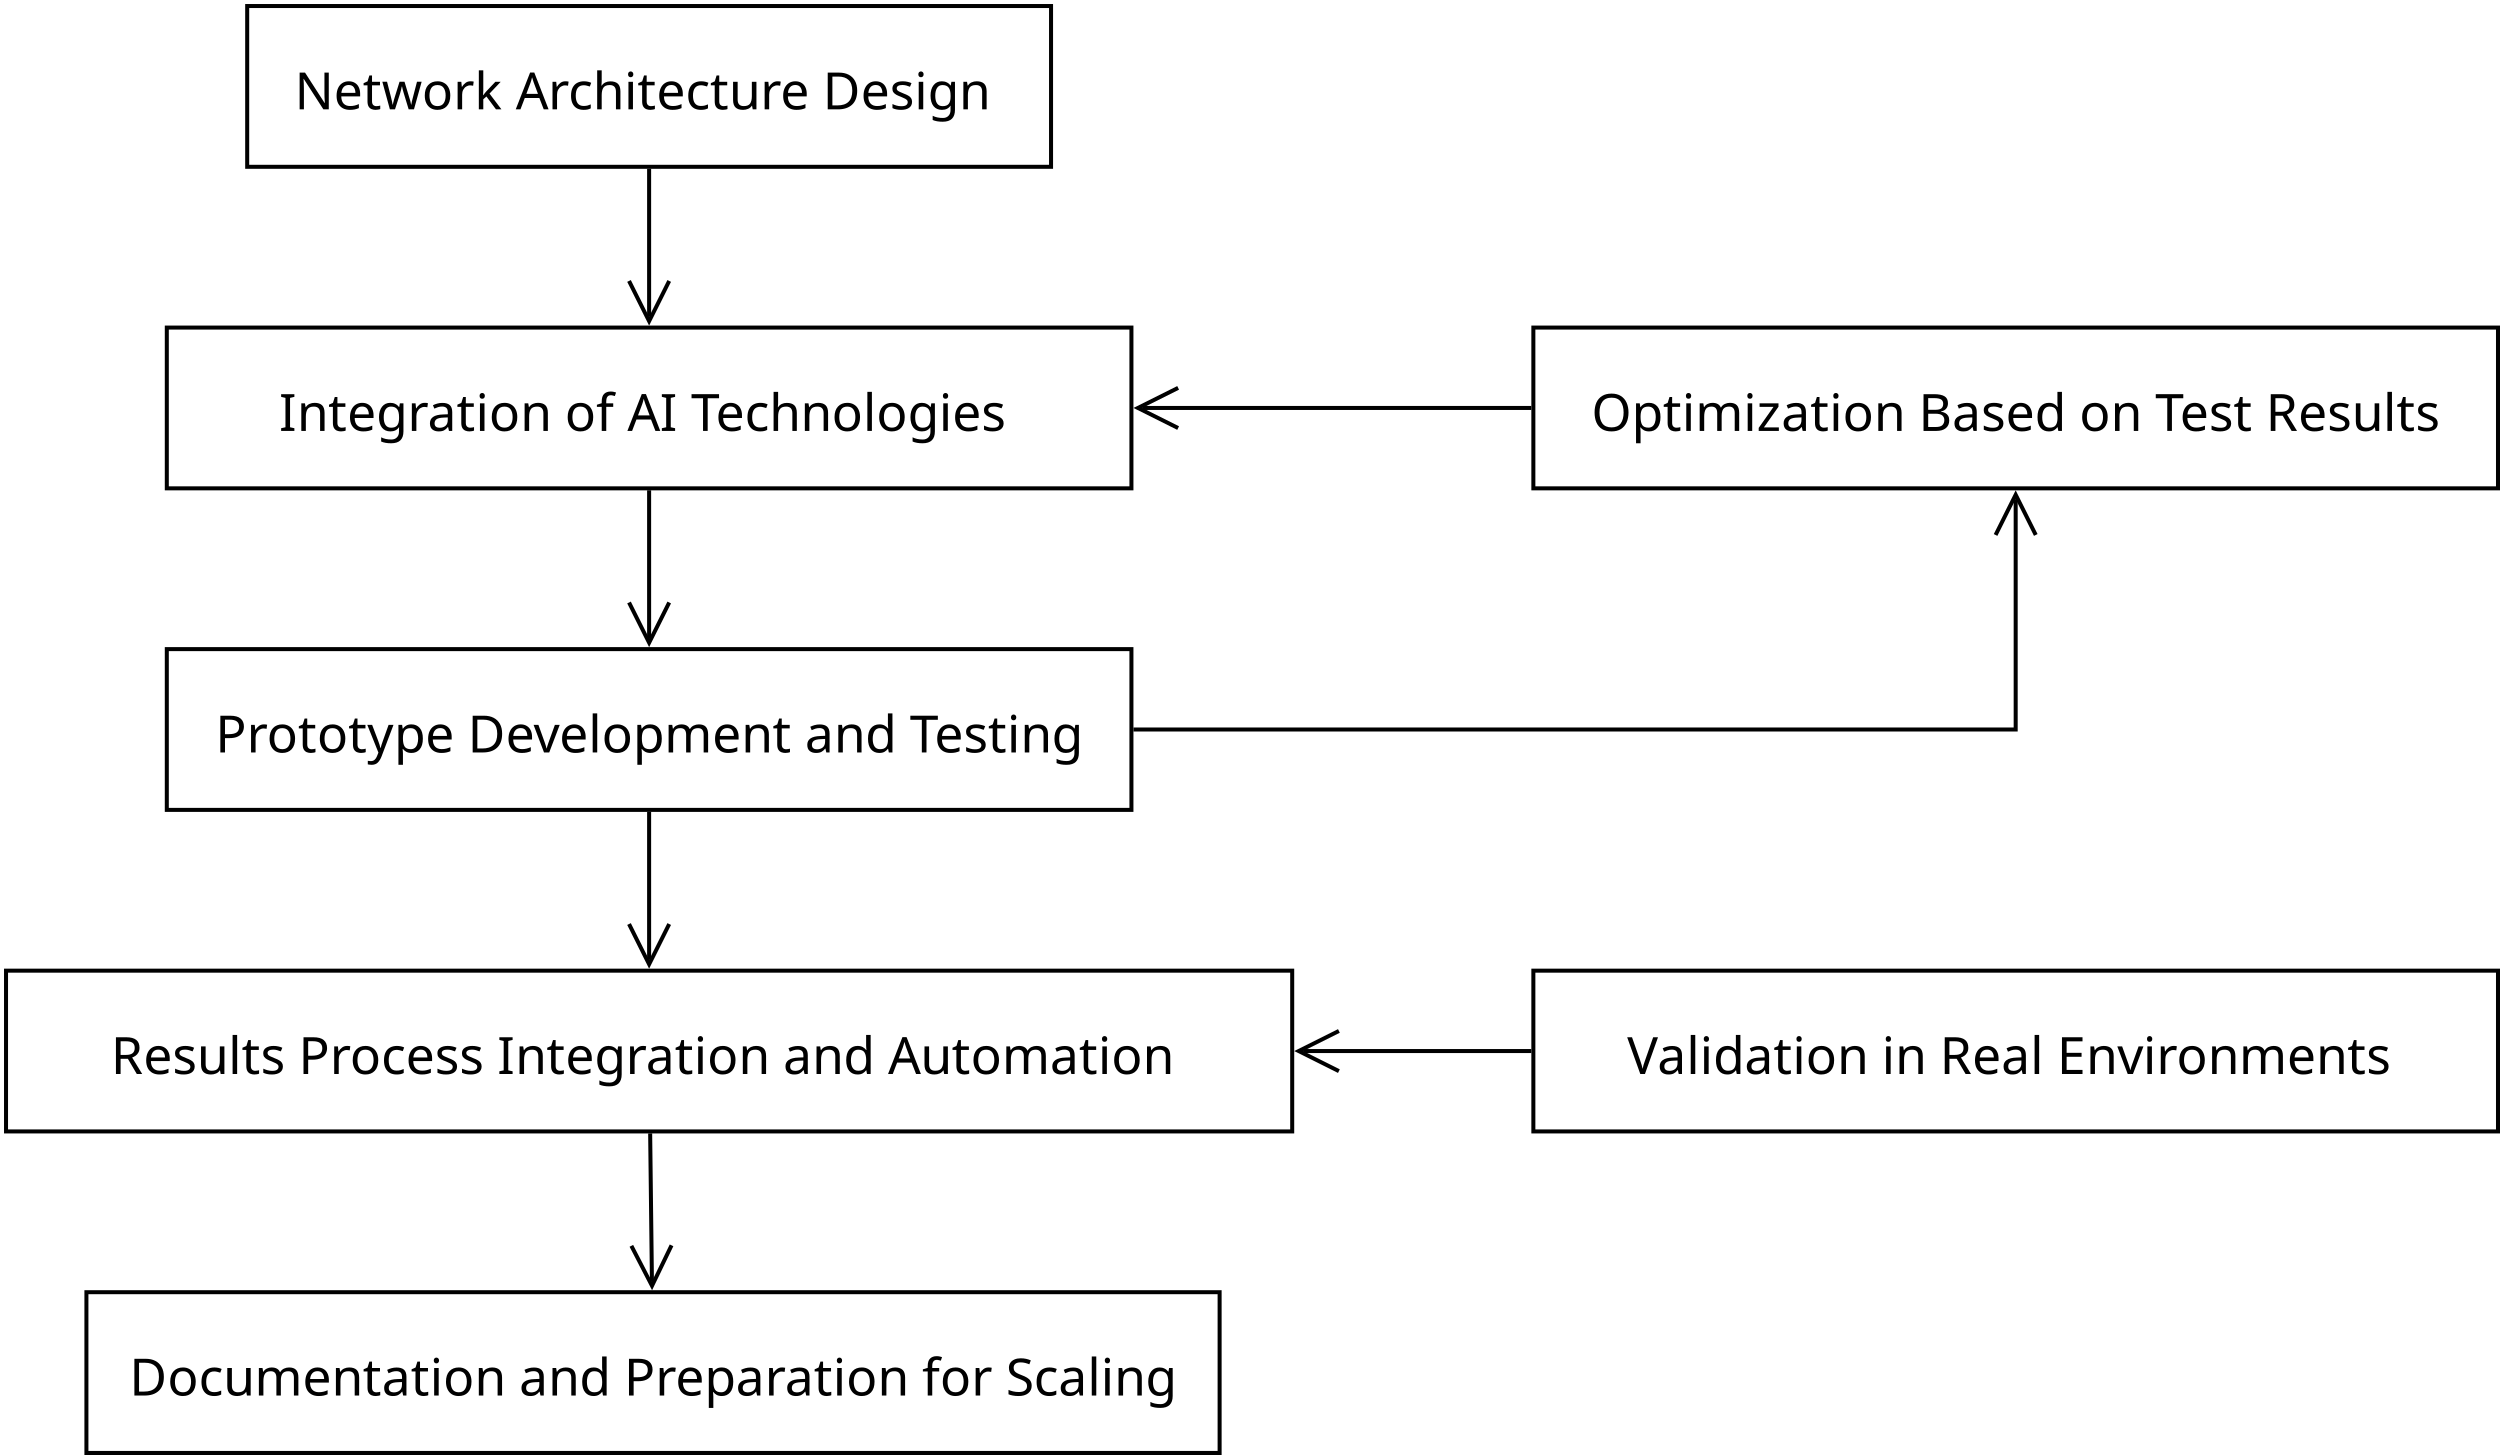 <?xml version="1.0" encoding="UTF-8"?>
<svg xmlns="http://www.w3.org/2000/svg" xmlns:xlink="http://www.w3.org/1999/xlink" width="622" height="362" viewBox="0 0 622 362">
<defs>
<g>
<g id="glyph-0-0">
<path d="M 8.484 0 L 7.141 0 L 2.25 -7.594 L 2.203 -7.594 C 2.223 -7.289 2.242 -6.914 2.266 -6.469 C 2.285 -6.031 2.297 -5.578 2.297 -5.109 L 2.297 0 L 1.234 0 L 1.234 -9.141 L 2.578 -9.141 L 7.453 -1.578 L 7.5 -1.578 C 7.488 -1.711 7.477 -1.914 7.469 -2.188 C 7.457 -2.457 7.441 -2.754 7.422 -3.078 C 7.41 -3.41 7.406 -3.711 7.406 -3.984 L 7.406 -9.141 L 8.484 -9.141 Z M 8.484 0 "/>
</g>
<g id="glyph-0-1">
<path d="M 3.734 -6.984 C 4.328 -6.984 4.832 -6.852 5.25 -6.594 C 5.676 -6.344 6 -5.984 6.219 -5.516 C 6.445 -5.055 6.562 -4.516 6.562 -3.891 L 6.562 -3.219 L 1.875 -3.219 C 1.883 -2.438 2.078 -1.844 2.453 -1.438 C 2.836 -1.031 3.375 -0.828 4.062 -0.828 C 4.488 -0.828 4.867 -0.867 5.203 -0.953 C 5.547 -1.035 5.895 -1.156 6.25 -1.312 L 6.25 -0.312 C 5.906 -0.164 5.562 -0.055 5.219 0.016 C 4.875 0.086 4.469 0.125 4 0.125 C 3.352 0.125 2.781 -0.004 2.281 -0.266 C 1.781 -0.535 1.391 -0.93 1.109 -1.453 C 0.836 -1.973 0.703 -2.613 0.703 -3.375 C 0.703 -4.125 0.828 -4.766 1.078 -5.297 C 1.328 -5.836 1.68 -6.254 2.141 -6.547 C 2.598 -6.836 3.129 -6.984 3.734 -6.984 Z M 3.719 -6.062 C 3.188 -6.062 2.766 -5.891 2.453 -5.547 C 2.141 -5.203 1.953 -4.723 1.891 -4.109 L 5.391 -4.109 C 5.379 -4.691 5.238 -5.16 4.969 -5.516 C 4.707 -5.879 4.289 -6.062 3.719 -6.062 Z M 3.719 -6.062 "/>
</g>
<g id="glyph-0-2">
<path d="M 3.375 -0.797 C 3.551 -0.797 3.727 -0.812 3.906 -0.844 C 4.082 -0.875 4.227 -0.906 4.344 -0.938 L 4.344 -0.078 C 4.219 -0.016 4.047 0.031 3.828 0.062 C 3.609 0.102 3.395 0.125 3.188 0.125 C 2.832 0.125 2.5 0.062 2.188 -0.062 C 1.883 -0.188 1.641 -0.398 1.453 -0.703 C 1.266 -1.016 1.172 -1.445 1.172 -2 L 1.172 -5.984 L 0.203 -5.984 L 0.203 -6.531 L 1.188 -6.969 L 1.641 -8.438 L 2.297 -8.438 L 2.297 -6.859 L 4.281 -6.859 L 4.281 -5.984 L 2.297 -5.984 L 2.297 -2.016 C 2.297 -1.598 2.395 -1.289 2.594 -1.094 C 2.801 -0.895 3.062 -0.797 3.375 -0.797 Z M 3.375 -0.797 "/>
</g>
<g id="glyph-0-3">
<path d="M 5.516 -3.875 C 5.398 -4.227 5.301 -4.57 5.219 -4.906 C 5.145 -5.238 5.086 -5.5 5.047 -5.688 L 4.984 -5.688 C 4.953 -5.5 4.895 -5.238 4.812 -4.906 C 4.738 -4.57 4.645 -4.223 4.531 -3.859 L 3.297 -0.016 L 2.016 -0.016 L 0.141 -6.875 L 1.312 -6.875 L 2.25 -3.219 C 2.344 -2.844 2.43 -2.469 2.516 -2.094 C 2.609 -1.719 2.672 -1.41 2.703 -1.172 L 2.75 -1.172 C 2.781 -1.305 2.816 -1.477 2.859 -1.688 C 2.91 -1.906 2.969 -2.129 3.031 -2.359 C 3.094 -2.598 3.156 -2.812 3.219 -3 L 4.422 -6.875 L 5.656 -6.875 L 6.828 -3 C 6.922 -2.719 7.016 -2.406 7.109 -2.062 C 7.203 -1.719 7.266 -1.422 7.297 -1.172 L 7.344 -1.172 C 7.375 -1.391 7.43 -1.688 7.516 -2.062 C 7.609 -2.438 7.707 -2.82 7.812 -3.219 L 8.766 -6.875 L 9.922 -6.875 L 8.016 -0.016 L 6.688 -0.016 Z M 5.516 -3.875 "/>
</g>
<g id="glyph-0-4">
<path d="M 7.047 -3.438 C 7.047 -2.301 6.758 -1.422 6.188 -0.797 C 5.613 -0.18 4.836 0.125 3.859 0.125 C 3.242 0.125 2.695 -0.008 2.219 -0.281 C 1.75 -0.562 1.379 -0.969 1.109 -1.5 C 0.836 -2.031 0.703 -2.676 0.703 -3.438 C 0.703 -4.57 0.988 -5.445 1.562 -6.062 C 2.133 -6.676 2.91 -6.984 3.891 -6.984 C 4.516 -6.984 5.062 -6.844 5.531 -6.562 C 6.008 -6.289 6.379 -5.891 6.641 -5.359 C 6.91 -4.836 7.047 -4.195 7.047 -3.438 Z M 1.875 -3.438 C 1.875 -2.633 2.031 -1.992 2.344 -1.516 C 2.664 -1.047 3.176 -0.812 3.875 -0.812 C 4.562 -0.812 5.066 -1.047 5.391 -1.516 C 5.723 -1.992 5.891 -2.633 5.891 -3.438 C 5.891 -4.25 5.723 -4.883 5.391 -5.344 C 5.066 -5.812 4.555 -6.047 3.859 -6.047 C 3.16 -6.047 2.656 -5.812 2.344 -5.344 C 2.031 -4.883 1.875 -4.25 1.875 -3.438 Z M 1.875 -3.438 "/>
</g>
<g id="glyph-0-5">
<path d="M 4.281 -6.984 C 4.414 -6.984 4.555 -6.977 4.703 -6.969 C 4.848 -6.957 4.977 -6.938 5.094 -6.906 L 4.953 -5.875 C 4.836 -5.895 4.711 -5.914 4.578 -5.938 C 4.453 -5.957 4.328 -5.969 4.203 -5.969 C 3.859 -5.969 3.531 -5.867 3.219 -5.672 C 2.914 -5.484 2.672 -5.211 2.484 -4.859 C 2.305 -4.516 2.219 -4.113 2.219 -3.656 L 2.219 0 L 1.094 0 L 1.094 -6.859 L 2.016 -6.859 L 2.141 -5.609 L 2.188 -5.609 C 2.406 -5.984 2.691 -6.305 3.047 -6.578 C 3.398 -6.848 3.812 -6.984 4.281 -6.984 Z M 4.281 -6.984 "/>
</g>
<g id="glyph-0-6">
<path d="M 2.203 -4.641 C 2.203 -4.504 2.191 -4.328 2.172 -4.109 C 2.16 -3.891 2.156 -3.695 2.156 -3.531 L 2.203 -3.531 C 2.254 -3.602 2.328 -3.703 2.422 -3.828 C 2.523 -3.953 2.629 -4.082 2.734 -4.219 C 2.848 -4.352 2.941 -4.461 3.016 -4.547 L 5.203 -6.859 L 6.531 -6.859 L 3.75 -3.922 L 6.719 0 L 5.359 0 L 2.984 -3.203 L 2.203 -2.516 L 2.203 0 L 1.094 0 L 1.094 -9.719 L 2.203 -9.719 Z M 2.203 -4.641 "/>
</g>
<g id="glyph-0-7">
</g>
<g id="glyph-0-8">
<path d="M 6.969 0 L 5.875 -2.828 L 2.25 -2.828 L 1.172 0 L 0 0 L 3.578 -9.172 L 4.609 -9.172 L 8.172 0 Z M 4.5 -6.609 C 4.477 -6.68 4.438 -6.805 4.375 -6.984 C 4.312 -7.16 4.254 -7.344 4.203 -7.531 C 4.148 -7.727 4.102 -7.879 4.062 -7.984 C 4.008 -7.723 3.941 -7.461 3.859 -7.203 C 3.785 -6.953 3.723 -6.754 3.672 -6.609 L 2.641 -3.859 L 5.531 -3.859 Z M 4.5 -6.609 "/>
</g>
<g id="glyph-0-9">
<path d="M 3.844 0.125 C 3.238 0.125 2.695 0.004 2.219 -0.234 C 1.75 -0.484 1.379 -0.867 1.109 -1.391 C 0.836 -1.91 0.703 -2.578 0.703 -3.391 C 0.703 -4.234 0.844 -4.922 1.125 -5.453 C 1.406 -5.984 1.785 -6.367 2.266 -6.609 C 2.754 -6.859 3.305 -6.984 3.922 -6.984 C 4.266 -6.984 4.598 -6.945 4.922 -6.875 C 5.242 -6.801 5.508 -6.711 5.719 -6.609 L 5.375 -5.688 C 5.164 -5.758 4.926 -5.828 4.656 -5.891 C 4.383 -5.961 4.129 -6 3.891 -6 C 2.547 -6 1.875 -5.133 1.875 -3.406 C 1.875 -2.57 2.035 -1.938 2.359 -1.5 C 2.691 -1.062 3.18 -0.844 3.828 -0.844 C 4.203 -0.844 4.531 -0.879 4.812 -0.953 C 5.102 -1.035 5.367 -1.129 5.609 -1.234 L 5.609 -0.25 C 5.379 -0.125 5.125 -0.031 4.844 0.031 C 4.562 0.094 4.227 0.125 3.844 0.125 Z M 3.844 0.125 "/>
</g>
<g id="glyph-0-10">
<path d="M 2.219 -6.875 C 2.219 -6.531 2.195 -6.207 2.156 -5.906 L 2.234 -5.906 C 2.453 -6.258 2.75 -6.523 3.125 -6.703 C 3.508 -6.879 3.922 -6.969 4.359 -6.969 C 5.203 -6.969 5.832 -6.77 6.25 -6.375 C 6.664 -5.977 6.875 -5.344 6.875 -4.469 L 6.875 0 L 5.766 0 L 5.766 -4.391 C 5.766 -5.492 5.25 -6.047 4.219 -6.047 C 3.457 -6.047 2.93 -5.828 2.641 -5.391 C 2.359 -4.961 2.219 -4.348 2.219 -3.547 L 2.219 0 L 1.094 0 L 1.094 -9.719 L 2.219 -9.719 Z M 2.219 -6.875 "/>
</g>
<g id="glyph-0-11">
<path d="M 1.656 -9.438 C 1.832 -9.438 1.984 -9.375 2.109 -9.25 C 2.242 -9.133 2.312 -8.957 2.312 -8.719 C 2.312 -8.477 2.242 -8.297 2.109 -8.172 C 1.984 -8.055 1.832 -8 1.656 -8 C 1.469 -8 1.312 -8.055 1.188 -8.172 C 1.062 -8.297 1 -8.477 1 -8.719 C 1 -8.957 1.062 -9.133 1.188 -9.25 C 1.312 -9.375 1.469 -9.438 1.656 -9.438 Z M 2.219 -6.859 L 2.219 0 L 1.094 0 L 1.094 -6.859 Z M 2.219 -6.859 "/>
</g>
<g id="glyph-0-12">
<path d="M 6.828 -6.859 L 6.828 0 L 5.906 0 L 5.734 -0.906 L 5.688 -0.906 C 5.457 -0.551 5.145 -0.289 4.75 -0.125 C 4.363 0.039 3.945 0.125 3.5 0.125 C 2.676 0.125 2.055 -0.07 1.641 -0.469 C 1.223 -0.863 1.016 -1.5 1.016 -2.375 L 1.016 -6.859 L 2.156 -6.859 L 2.156 -2.438 C 2.156 -1.352 2.66 -0.812 3.672 -0.812 C 4.43 -0.812 4.957 -1.02 5.25 -1.438 C 5.539 -1.863 5.688 -2.477 5.688 -3.281 L 5.688 -6.859 Z M 6.828 -6.859 "/>
</g>
<g id="glyph-0-13">
<path d="M 8.562 -4.656 C 8.562 -3.113 8.141 -1.953 7.297 -1.172 C 6.461 -0.391 5.289 0 3.781 0 L 1.234 0 L 1.234 -9.141 L 4.062 -9.141 C 4.977 -9.141 5.77 -8.969 6.438 -8.625 C 7.113 -8.281 7.633 -7.773 8 -7.109 C 8.375 -6.453 8.562 -5.633 8.562 -4.656 Z M 7.344 -4.625 C 7.344 -5.844 7.039 -6.734 6.438 -7.297 C 5.844 -7.867 4.992 -8.156 3.891 -8.156 L 2.391 -8.156 L 2.391 -0.984 L 3.641 -0.984 C 6.109 -0.984 7.344 -2.195 7.344 -4.625 Z M 7.344 -4.625 "/>
</g>
<g id="glyph-0-14">
<path d="M 5.547 -1.891 C 5.547 -1.223 5.297 -0.719 4.797 -0.375 C 4.305 -0.039 3.645 0.125 2.812 0.125 C 2.332 0.125 1.922 0.082 1.578 0 C 1.234 -0.07 0.93 -0.176 0.672 -0.312 L 0.672 -1.328 C 0.941 -1.191 1.27 -1.066 1.656 -0.953 C 2.039 -0.836 2.438 -0.781 2.844 -0.781 C 3.414 -0.781 3.828 -0.867 4.078 -1.047 C 4.336 -1.234 4.469 -1.484 4.469 -1.797 C 4.469 -1.961 4.422 -2.113 4.328 -2.25 C 4.234 -2.383 4.062 -2.52 3.812 -2.656 C 3.57 -2.789 3.227 -2.945 2.781 -3.125 C 2.332 -3.289 1.953 -3.457 1.641 -3.625 C 1.328 -3.801 1.082 -4.008 0.906 -4.25 C 0.738 -4.488 0.656 -4.797 0.656 -5.172 C 0.656 -5.754 0.891 -6.203 1.359 -6.516 C 1.836 -6.828 2.457 -6.984 3.219 -6.984 C 3.645 -6.984 4.035 -6.941 4.391 -6.859 C 4.754 -6.785 5.094 -6.676 5.406 -6.531 L 5.031 -5.625 C 4.738 -5.75 4.43 -5.852 4.109 -5.938 C 3.797 -6.02 3.473 -6.062 3.141 -6.062 C 2.68 -6.062 2.332 -5.988 2.094 -5.844 C 1.852 -5.695 1.734 -5.492 1.734 -5.234 C 1.734 -5.047 1.785 -4.883 1.891 -4.75 C 2.004 -4.625 2.191 -4.5 2.453 -4.375 C 2.711 -4.25 3.062 -4.098 3.5 -3.922 C 3.926 -3.766 4.289 -3.598 4.594 -3.422 C 4.906 -3.254 5.141 -3.047 5.297 -2.797 C 5.461 -2.555 5.547 -2.254 5.547 -1.891 Z M 5.547 -1.891 "/>
</g>
<g id="glyph-0-15">
<path d="M 3.516 -6.984 C 3.973 -6.984 4.379 -6.895 4.734 -6.719 C 5.098 -6.551 5.41 -6.297 5.672 -5.953 L 5.734 -5.953 L 5.891 -6.859 L 6.781 -6.859 L 6.781 0.109 C 6.781 1.098 6.531 1.836 6.031 2.328 C 5.531 2.828 4.758 3.078 3.719 3.078 C 2.707 3.078 1.879 2.93 1.234 2.641 L 1.234 1.594 C 1.91 1.957 2.758 2.141 3.781 2.141 C 4.363 2.141 4.82 1.961 5.156 1.609 C 5.5 1.266 5.672 0.797 5.672 0.203 L 5.672 -0.062 C 5.672 -0.164 5.672 -0.312 5.672 -0.5 C 5.68 -0.695 5.691 -0.832 5.703 -0.906 L 5.656 -0.906 C 5.195 -0.219 4.488 0.125 3.531 0.125 C 2.645 0.125 1.953 -0.18 1.453 -0.797 C 0.953 -1.422 0.703 -2.297 0.703 -3.422 C 0.703 -4.516 0.953 -5.379 1.453 -6.016 C 1.953 -6.66 2.641 -6.984 3.516 -6.984 Z M 3.672 -6.047 C 3.098 -6.047 2.656 -5.816 2.344 -5.359 C 2.031 -4.898 1.875 -4.25 1.875 -3.406 C 1.875 -2.562 2.023 -1.914 2.328 -1.469 C 2.641 -1.02 3.098 -0.797 3.703 -0.797 C 4.391 -0.797 4.891 -0.977 5.203 -1.344 C 5.523 -1.719 5.688 -2.316 5.688 -3.141 L 5.688 -3.422 C 5.688 -4.359 5.52 -5.031 5.188 -5.438 C 4.863 -5.844 4.359 -6.047 3.672 -6.047 Z M 3.672 -6.047 "/>
</g>
<g id="glyph-0-16">
<path d="M 4.391 -6.984 C 5.211 -6.984 5.832 -6.785 6.25 -6.391 C 6.664 -5.992 6.875 -5.352 6.875 -4.469 L 6.875 0 L 5.766 0 L 5.766 -4.391 C 5.766 -5.492 5.25 -6.047 4.219 -6.047 C 3.457 -6.047 2.93 -5.832 2.641 -5.406 C 2.359 -4.977 2.219 -4.363 2.219 -3.562 L 2.219 0 L 1.094 0 L 1.094 -6.859 L 2 -6.859 L 2.156 -5.922 L 2.234 -5.922 C 2.453 -6.285 2.754 -6.551 3.141 -6.719 C 3.535 -6.895 3.953 -6.984 4.391 -6.984 Z M 4.391 -6.984 "/>
</g>
<g id="glyph-0-17">
<path d="M 3.812 0 L 0.516 0 L 0.516 -0.672 L 1.594 -0.906 L 1.594 -8.219 L 0.516 -8.469 L 0.516 -9.141 L 3.812 -9.141 L 3.812 -8.469 L 2.734 -8.219 L 2.734 -0.906 L 3.812 -0.672 Z M 3.812 0 "/>
</g>
<g id="glyph-0-18">
<path d="M 3.688 -6.969 C 4.52 -6.969 5.133 -6.785 5.531 -6.422 C 5.938 -6.055 6.141 -5.473 6.141 -4.672 L 6.141 0 L 5.328 0 L 5.109 -0.969 L 5.062 -0.969 C 4.758 -0.594 4.441 -0.316 4.109 -0.141 C 3.785 0.035 3.332 0.125 2.75 0.125 C 2.125 0.125 1.609 -0.035 1.203 -0.359 C 0.797 -0.691 0.594 -1.207 0.594 -1.906 C 0.594 -2.594 0.859 -3.117 1.391 -3.484 C 1.93 -3.859 2.758 -4.062 3.875 -4.094 L 5.047 -4.141 L 5.047 -4.547 C 5.047 -5.117 4.922 -5.516 4.672 -5.734 C 4.422 -5.953 4.07 -6.062 3.625 -6.062 C 3.258 -6.062 2.914 -6.008 2.594 -5.906 C 2.27 -5.801 1.969 -5.68 1.688 -5.547 L 1.344 -6.391 C 1.645 -6.547 2 -6.68 2.406 -6.797 C 2.812 -6.91 3.238 -6.969 3.688 -6.969 Z M 4.016 -3.312 C 3.16 -3.281 2.566 -3.145 2.234 -2.906 C 1.91 -2.664 1.75 -2.328 1.75 -1.891 C 1.75 -1.504 1.863 -1.223 2.094 -1.047 C 2.332 -0.867 2.633 -0.781 3 -0.781 C 3.582 -0.781 4.066 -0.938 4.453 -1.25 C 4.836 -1.57 5.031 -2.066 5.031 -2.734 L 5.031 -3.359 Z M 4.016 -3.312 "/>
</g>
<g id="glyph-0-19">
<path d="M 4.25 -5.984 L 2.516 -5.984 L 2.516 0 L 1.391 0 L 1.391 -5.984 L 0.188 -5.984 L 0.188 -6.516 L 1.391 -6.891 L 1.391 -7.297 C 1.391 -8.18 1.586 -8.816 1.984 -9.203 C 2.379 -9.598 2.926 -9.797 3.625 -9.797 C 3.895 -9.797 4.141 -9.77 4.359 -9.719 C 4.586 -9.676 4.785 -9.625 4.953 -9.562 L 4.656 -8.672 C 4.52 -8.711 4.363 -8.754 4.188 -8.797 C 4.008 -8.848 3.828 -8.875 3.641 -8.875 C 3.266 -8.875 2.984 -8.742 2.797 -8.484 C 2.609 -8.234 2.516 -7.844 2.516 -7.312 L 2.516 -6.859 L 4.25 -6.859 Z M 4.25 -5.984 "/>
</g>
<g id="glyph-0-20">
<path d="M 4.141 0 L 2.984 0 L 2.984 -8.125 L 0.125 -8.125 L 0.125 -9.141 L 6.969 -9.141 L 6.969 -8.125 L 4.141 -8.125 Z M 4.141 0 "/>
</g>
<g id="glyph-0-21">
<path d="M 2.219 0 L 1.094 0 L 1.094 -9.719 L 2.219 -9.719 Z M 2.219 0 "/>
</g>
<g id="glyph-0-22">
<path d="M 9.219 -4.578 C 9.219 -3.629 9.055 -2.801 8.734 -2.094 C 8.41 -1.395 7.938 -0.848 7.312 -0.453 C 6.695 -0.066 5.926 0.125 5 0.125 C 4.051 0.125 3.266 -0.066 2.641 -0.453 C 2.016 -0.848 1.547 -1.398 1.234 -2.109 C 0.93 -2.816 0.781 -3.645 0.781 -4.594 C 0.781 -5.531 0.93 -6.348 1.234 -7.047 C 1.547 -7.742 2.016 -8.289 2.641 -8.688 C 3.266 -9.082 4.055 -9.281 5.016 -9.281 C 5.93 -9.281 6.695 -9.082 7.312 -8.688 C 7.938 -8.301 8.41 -7.754 8.734 -7.047 C 9.055 -6.348 9.219 -5.523 9.219 -4.578 Z M 2 -4.578 C 2 -3.43 2.238 -2.523 2.719 -1.859 C 3.207 -1.203 3.969 -0.875 5 -0.875 C 6.039 -0.875 6.801 -1.203 7.281 -1.859 C 7.758 -2.523 8 -3.43 8 -4.578 C 8 -5.734 7.758 -6.633 7.281 -7.281 C 6.801 -7.938 6.047 -8.266 5.016 -8.266 C 3.984 -8.266 3.223 -7.938 2.734 -7.281 C 2.242 -6.633 2 -5.734 2 -4.578 Z M 2 -4.578 "/>
</g>
<g id="glyph-0-23">
<path d="M 4.344 -6.984 C 5.195 -6.984 5.879 -6.688 6.391 -6.094 C 6.91 -5.508 7.172 -4.625 7.172 -3.438 C 7.172 -2.27 6.91 -1.383 6.391 -0.781 C 5.879 -0.176 5.195 0.125 4.344 0.125 C 3.812 0.125 3.375 0.023 3.031 -0.172 C 2.688 -0.367 2.414 -0.602 2.219 -0.875 L 2.141 -0.875 C 2.148 -0.727 2.164 -0.539 2.188 -0.312 C 2.207 -0.094 2.219 0.094 2.219 0.25 L 2.219 3.078 L 1.094 3.078 L 1.094 -6.859 L 2.016 -6.859 L 2.156 -5.922 L 2.219 -5.922 C 2.414 -6.223 2.68 -6.473 3.016 -6.672 C 3.348 -6.879 3.789 -6.984 4.344 -6.984 Z M 4.141 -6.047 C 3.441 -6.047 2.945 -5.848 2.656 -5.453 C 2.375 -5.055 2.227 -4.457 2.219 -3.656 L 2.219 -3.438 C 2.219 -2.594 2.352 -1.941 2.625 -1.484 C 2.906 -1.035 3.422 -0.812 4.172 -0.812 C 4.586 -0.812 4.93 -0.926 5.203 -1.156 C 5.473 -1.383 5.672 -1.695 5.797 -2.094 C 5.93 -2.488 6 -2.941 6 -3.453 C 6 -4.234 5.848 -4.859 5.547 -5.328 C 5.242 -5.805 4.773 -6.047 4.141 -6.047 Z M 4.141 -6.047 "/>
</g>
<g id="glyph-0-24">
<path d="M 8.609 -6.984 C 9.391 -6.984 9.969 -6.785 10.344 -6.391 C 10.727 -5.992 10.922 -5.352 10.922 -4.469 L 10.922 0 L 9.812 0 L 9.812 -4.422 C 9.812 -5.504 9.348 -6.047 8.422 -6.047 C 7.754 -6.047 7.273 -5.852 6.984 -5.469 C 6.703 -5.082 6.562 -4.52 6.562 -3.781 L 6.562 0 L 5.453 0 L 5.453 -4.422 C 5.453 -5.504 4.984 -6.047 4.047 -6.047 C 3.348 -6.047 2.867 -5.832 2.609 -5.406 C 2.348 -4.977 2.219 -4.363 2.219 -3.562 L 2.219 0 L 1.094 0 L 1.094 -6.859 L 2 -6.859 L 2.156 -5.922 L 2.234 -5.922 C 2.441 -6.285 2.727 -6.551 3.094 -6.719 C 3.457 -6.895 3.844 -6.984 4.25 -6.984 C 5.32 -6.984 6.02 -6.598 6.344 -5.828 L 6.406 -5.828 C 6.633 -6.223 6.945 -6.516 7.344 -6.703 C 7.75 -6.891 8.172 -6.984 8.609 -6.984 Z M 8.609 -6.984 "/>
</g>
<g id="glyph-0-25">
<path d="M 5.516 0 L 0.5 0 L 0.5 -0.75 L 4.188 -5.984 L 0.719 -5.984 L 0.719 -6.859 L 5.422 -6.859 L 5.422 -6.016 L 1.797 -0.875 L 5.516 -0.875 Z M 5.516 0 "/>
</g>
<g id="glyph-0-26">
<path d="M 3.859 -9.141 C 4.992 -9.141 5.852 -8.969 6.438 -8.625 C 7.02 -8.289 7.312 -7.707 7.312 -6.875 C 7.312 -6.332 7.16 -5.883 6.859 -5.531 C 6.566 -5.176 6.141 -4.945 5.578 -4.844 L 5.578 -4.781 C 5.961 -4.727 6.312 -4.617 6.625 -4.453 C 6.938 -4.285 7.18 -4.051 7.359 -3.75 C 7.535 -3.457 7.625 -3.07 7.625 -2.594 C 7.625 -1.77 7.336 -1.129 6.766 -0.672 C 6.203 -0.223 5.43 0 4.453 0 L 1.234 0 L 1.234 -9.141 Z M 4.078 -5.25 C 4.867 -5.25 5.406 -5.375 5.688 -5.625 C 5.977 -5.875 6.125 -6.25 6.125 -6.75 C 6.125 -7.25 5.945 -7.609 5.594 -7.828 C 5.238 -8.047 4.676 -8.156 3.906 -8.156 L 2.391 -8.156 L 2.391 -5.25 Z M 2.391 -4.281 L 2.391 -0.969 L 4.234 -0.969 C 5.047 -0.969 5.609 -1.125 5.922 -1.438 C 6.242 -1.758 6.406 -2.176 6.406 -2.688 C 6.406 -3.164 6.238 -3.551 5.906 -3.844 C 5.57 -4.133 4.984 -4.281 4.141 -4.281 Z M 2.391 -4.281 "/>
</g>
<g id="glyph-0-27">
<path d="M 3.516 0.125 C 2.66 0.125 1.977 -0.172 1.469 -0.766 C 0.957 -1.359 0.703 -2.242 0.703 -3.422 C 0.703 -4.598 0.957 -5.484 1.469 -6.078 C 1.988 -6.68 2.676 -6.984 3.531 -6.984 C 4.062 -6.984 4.492 -6.883 4.828 -6.688 C 5.172 -6.5 5.445 -6.258 5.656 -5.969 L 5.734 -5.969 C 5.723 -6.082 5.707 -6.25 5.688 -6.469 C 5.664 -6.688 5.656 -6.859 5.656 -6.984 L 5.656 -9.719 L 6.781 -9.719 L 6.781 0 L 5.875 0 L 5.703 -0.922 L 5.656 -0.922 C 5.445 -0.629 5.172 -0.379 4.828 -0.172 C 4.492 0.023 4.055 0.125 3.516 0.125 Z M 3.703 -0.812 C 4.422 -0.812 4.926 -1.008 5.219 -1.406 C 5.52 -1.801 5.672 -2.398 5.672 -3.203 L 5.672 -3.406 C 5.672 -4.258 5.531 -4.91 5.25 -5.359 C 4.969 -5.816 4.445 -6.047 3.688 -6.047 C 3.082 -6.047 2.629 -5.805 2.328 -5.328 C 2.023 -4.848 1.875 -4.203 1.875 -3.391 C 1.875 -2.566 2.023 -1.93 2.328 -1.484 C 2.629 -1.035 3.086 -0.812 3.703 -0.812 Z M 3.703 -0.812 "/>
</g>
<g id="glyph-0-28">
<path d="M 3.766 -9.141 C 4.898 -9.141 5.738 -8.922 6.281 -8.484 C 6.82 -8.055 7.094 -7.41 7.094 -6.547 C 7.094 -6.055 7 -5.648 6.812 -5.328 C 6.633 -5.004 6.406 -4.742 6.125 -4.547 C 5.852 -4.359 5.566 -4.207 5.266 -4.094 L 7.766 0 L 6.422 0 L 4.203 -3.781 L 2.391 -3.781 L 2.391 0 L 1.234 0 L 1.234 -9.141 Z M 3.703 -8.141 L 2.391 -8.141 L 2.391 -4.75 L 3.766 -4.75 C 4.504 -4.75 5.047 -4.895 5.391 -5.188 C 5.734 -5.477 5.906 -5.91 5.906 -6.484 C 5.906 -7.086 5.723 -7.516 5.359 -7.766 C 5.004 -8.016 4.453 -8.141 3.703 -8.141 Z M 3.703 -8.141 "/>
</g>
<g id="glyph-0-29">
<path d="M 3.656 -9.141 C 4.852 -9.141 5.723 -8.906 6.266 -8.438 C 6.816 -7.969 7.094 -7.305 7.094 -6.453 C 7.094 -5.941 6.977 -5.469 6.75 -5.031 C 6.52 -4.594 6.141 -4.238 5.609 -3.969 C 5.078 -3.695 4.352 -3.562 3.438 -3.562 L 2.391 -3.562 L 2.391 0 L 1.234 0 L 1.234 -9.141 Z M 3.562 -8.156 L 2.391 -8.156 L 2.391 -4.547 L 3.312 -4.547 C 4.188 -4.547 4.836 -4.688 5.266 -4.969 C 5.691 -5.25 5.906 -5.727 5.906 -6.406 C 5.906 -6.988 5.711 -7.426 5.328 -7.719 C 4.953 -8.008 4.363 -8.156 3.562 -8.156 Z M 3.562 -8.156 "/>
</g>
<g id="glyph-0-30">
<path d="M 0.016 -6.859 L 1.219 -6.859 L 2.703 -2.953 C 2.828 -2.609 2.941 -2.281 3.047 -1.969 C 3.148 -1.664 3.227 -1.375 3.281 -1.094 L 3.328 -1.094 C 3.379 -1.301 3.457 -1.578 3.562 -1.922 C 3.676 -2.266 3.797 -2.613 3.922 -2.969 L 5.312 -6.859 L 6.531 -6.859 L 3.578 0.953 C 3.336 1.598 3.023 2.113 2.641 2.5 C 2.266 2.883 1.742 3.078 1.078 3.078 C 0.867 3.078 0.688 3.062 0.531 3.031 C 0.383 3.008 0.254 2.988 0.141 2.969 L 0.141 2.078 C 0.234 2.086 0.344 2.102 0.469 2.125 C 0.602 2.145 0.742 2.156 0.891 2.156 C 1.285 2.156 1.602 2.039 1.844 1.812 C 2.094 1.594 2.285 1.301 2.422 0.938 L 2.781 0.031 Z M 0.016 -6.859 "/>
</g>
<g id="glyph-0-31">
<path d="M 2.594 0 L 0 -6.859 L 1.203 -6.859 L 2.656 -2.812 C 2.727 -2.625 2.801 -2.414 2.875 -2.188 C 2.957 -1.957 3.023 -1.738 3.078 -1.531 C 3.141 -1.32 3.188 -1.145 3.219 -1 L 3.266 -1 C 3.297 -1.145 3.344 -1.32 3.406 -1.531 C 3.469 -1.75 3.539 -1.973 3.625 -2.203 C 3.707 -2.43 3.781 -2.633 3.844 -2.812 L 5.297 -6.859 L 6.5 -6.859 L 3.891 0 Z M 2.594 0 "/>
</g>
<g id="glyph-0-32">
<path d="M 7.672 -9.141 L 4.422 0 L 3.266 0 L 0 -9.141 L 1.203 -9.141 L 3.266 -3.281 C 3.398 -2.906 3.516 -2.551 3.609 -2.219 C 3.703 -1.895 3.781 -1.582 3.844 -1.281 C 3.895 -1.582 3.969 -1.895 4.062 -2.219 C 4.156 -2.551 4.273 -2.91 4.422 -3.297 L 6.469 -9.141 Z M 7.672 -9.141 "/>
</g>
<g id="glyph-0-33">
<path d="M 6.344 0 L 1.234 0 L 1.234 -9.141 L 6.344 -9.141 L 6.344 -8.125 L 2.391 -8.125 L 2.391 -5.266 L 6.109 -5.266 L 6.109 -4.281 L 2.391 -4.281 L 2.391 -1.016 L 6.344 -1.016 Z M 6.344 0 "/>
</g>
<g id="glyph-0-34">
<path d="M 6.422 -2.438 C 6.422 -1.633 6.125 -1.004 5.531 -0.547 C 4.945 -0.098 4.156 0.125 3.156 0.125 C 2.645 0.125 2.172 0.082 1.734 0 C 1.305 -0.07 0.945 -0.176 0.656 -0.312 L 0.656 -1.406 C 0.957 -1.27 1.336 -1.145 1.797 -1.031 C 2.254 -0.926 2.727 -0.875 3.219 -0.875 C 3.895 -0.875 4.406 -1.004 4.75 -1.266 C 5.094 -1.523 5.266 -1.883 5.266 -2.344 C 5.266 -2.645 5.203 -2.895 5.078 -3.094 C 4.953 -3.301 4.734 -3.488 4.422 -3.656 C 4.109 -3.832 3.676 -4.02 3.125 -4.219 C 2.344 -4.5 1.754 -4.844 1.359 -5.25 C 0.961 -5.664 0.766 -6.227 0.766 -6.938 C 0.766 -7.426 0.891 -7.844 1.141 -8.188 C 1.391 -8.531 1.734 -8.797 2.172 -8.984 C 2.609 -9.172 3.113 -9.266 3.688 -9.266 C 4.188 -9.266 4.645 -9.219 5.062 -9.125 C 5.477 -9.031 5.859 -8.906 6.203 -8.75 L 5.844 -7.766 C 5.531 -7.898 5.188 -8.016 4.812 -8.109 C 4.445 -8.203 4.062 -8.25 3.656 -8.25 C 3.082 -8.25 2.648 -8.129 2.359 -7.891 C 2.078 -7.648 1.938 -7.328 1.938 -6.922 C 1.938 -6.617 2 -6.363 2.125 -6.156 C 2.25 -5.945 2.457 -5.758 2.75 -5.594 C 3.039 -5.438 3.43 -5.266 3.922 -5.078 C 4.461 -4.879 4.914 -4.664 5.281 -4.438 C 5.656 -4.219 5.938 -3.945 6.125 -3.625 C 6.32 -3.312 6.422 -2.914 6.422 -2.438 Z M 6.422 -2.438 "/>
</g>
</g>
</defs>
<rect x="-62.2" y="-36.2" width="746.4" height="434.4" fill="rgb(100%, 100%, 100%)" fill-opacity="1"/>
<path fill-rule="evenodd" fill="rgb(100%, 100%, 100%)" fill-opacity="1" stroke-width="0.05" stroke-linecap="butt" stroke-linejoin="miter" stroke="rgb(0%, 0%, 0%)" stroke-opacity="1" stroke-miterlimit="10" d="M 34 1 L 44 1 L 44 3 L 34 3 Z M 34 1 " transform="matrix(20, 0, 0, 20, -618.5, -18.5)"/>
<g fill="rgb(0%, 0%, 0%)" fill-opacity="1">
<use xlink:href="#glyph-0-0" x="73.316" y="27.21"/>
<use xlink:href="#glyph-0-1" x="83.039" y="27.21"/>
<use xlink:href="#glyph-0-2" x="90.261" y="27.21"/>
<use xlink:href="#glyph-0-3" x="94.983" y="27.21"/>
<use xlink:href="#glyph-0-4" x="104.983" y="27.21"/>
<use xlink:href="#glyph-0-5" x="112.761" y="27.21"/>
<use xlink:href="#glyph-0-6" x="118.039" y="27.21"/>
<use xlink:href="#glyph-0-7" x="124.983" y="27.21"/>
<use xlink:href="#glyph-0-8" x="128.316" y="27.21"/>
<use xlink:href="#glyph-0-5" x="136.372" y="27.21"/>
<use xlink:href="#glyph-0-9" x="141.372" y="27.21"/>
<use xlink:href="#glyph-0-10" x="147.483" y="27.21"/>
<use xlink:href="#glyph-0-11" x="155.261" y="27.21"/>
<use xlink:href="#glyph-0-2" x="158.594" y="27.21"/>
<use xlink:href="#glyph-0-1" x="163.316" y="27.21"/>
<use xlink:href="#glyph-0-9" x="170.539" y="27.21"/>
<use xlink:href="#glyph-0-2" x="176.65" y="27.21"/>
<use xlink:href="#glyph-0-12" x="181.372" y="27.21"/>
<use xlink:href="#glyph-0-5" x="189.15" y="27.21"/>
<use xlink:href="#glyph-0-1" x="194.15" y="27.21"/>
<use xlink:href="#glyph-0-7" x="201.372" y="27.21"/>
<use xlink:href="#glyph-0-13" x="204.705" y="27.21"/>
<use xlink:href="#glyph-0-1" x="214.15" y="27.21"/>
<use xlink:href="#glyph-0-14" x="221.372" y="27.21"/>
<use xlink:href="#glyph-0-11" x="227.483" y="27.21"/>
<use xlink:href="#glyph-0-15" x="230.816" y="27.21"/>
<use xlink:href="#glyph-0-16" x="238.594" y="27.21"/>
<use xlink:href="#glyph-0-7" x="246.372" y="27.21"/>
</g>
<path fill-rule="evenodd" fill="rgb(100%, 100%, 100%)" fill-opacity="1" stroke-width="0.05" stroke-linecap="butt" stroke-linejoin="miter" stroke="rgb(0%, 0%, 0%)" stroke-opacity="1" stroke-miterlimit="10" d="M 33 5 L 45 5 L 45 7 L 33 7 Z M 33 5 " transform="matrix(20, 0, 0, 20, -618.5, -18.5)"/>
<g fill="rgb(0%, 0%, 0%)" fill-opacity="1">
<use xlink:href="#glyph-0-17" x="69.43" y="107.21"/>
<use xlink:href="#glyph-0-16" x="73.874" y="107.21"/>
<use xlink:href="#glyph-0-2" x="81.652" y="107.21"/>
<use xlink:href="#glyph-0-1" x="86.374" y="107.21"/>
<use xlink:href="#glyph-0-15" x="93.596" y="107.21"/>
<use xlink:href="#glyph-0-5" x="101.374" y="107.21"/>
<use xlink:href="#glyph-0-18" x="106.374" y="107.21"/>
<use xlink:href="#glyph-0-2" x="113.596" y="107.21"/>
<use xlink:href="#glyph-0-11" x="118.319" y="107.21"/>
<use xlink:href="#glyph-0-4" x="121.652" y="107.21"/>
<use xlink:href="#glyph-0-16" x="129.43" y="107.21"/>
<use xlink:href="#glyph-0-7" x="137.207" y="107.21"/>
<use xlink:href="#glyph-0-4" x="140.541" y="107.21"/>
<use xlink:href="#glyph-0-19" x="148.319" y="107.21"/>
<use xlink:href="#glyph-0-7" x="152.763" y="107.21"/>
<use xlink:href="#glyph-0-8" x="156.096" y="107.21"/>
<use xlink:href="#glyph-0-17" x="164.152" y="107.21"/>
<use xlink:href="#glyph-0-7" x="168.596" y="107.21"/>
<use xlink:href="#glyph-0-20" x="171.93" y="107.21"/>
<use xlink:href="#glyph-0-1" x="178.041" y="107.21"/>
<use xlink:href="#glyph-0-9" x="185.263" y="107.21"/>
<use xlink:href="#glyph-0-10" x="191.374" y="107.21"/>
<use xlink:href="#glyph-0-16" x="199.152" y="107.21"/>
<use xlink:href="#glyph-0-4" x="206.93" y="107.21"/>
<use xlink:href="#glyph-0-21" x="214.707" y="107.21"/>
<use xlink:href="#glyph-0-4" x="218.041" y="107.21"/>
<use xlink:href="#glyph-0-15" x="225.819" y="107.21"/>
<use xlink:href="#glyph-0-11" x="233.596" y="107.21"/>
<use xlink:href="#glyph-0-1" x="236.93" y="107.21"/>
<use xlink:href="#glyph-0-14" x="244.152" y="107.21"/>
<use xlink:href="#glyph-0-7" x="250.263" y="107.21"/>
</g>
<path fill-rule="evenodd" fill="rgb(100%, 100%, 100%)" fill-opacity="1" stroke-width="0.05" stroke-linecap="butt" stroke-linejoin="miter" stroke="rgb(0%, 0%, 0%)" stroke-opacity="1" stroke-miterlimit="10" d="M 50 5 L 62 5 L 62 7 L 50 7 Z M 50 5 " transform="matrix(20, 0, 0, 20, -618.5, -18.5)"/>
<g fill="rgb(0%, 0%, 0%)" fill-opacity="1">
<use xlink:href="#glyph-0-22" x="395.953" y="107.21"/>
<use xlink:href="#glyph-0-23" x="405.953" y="107.21"/>
<use xlink:href="#glyph-0-2" x="413.731" y="107.21"/>
<use xlink:href="#glyph-0-11" x="418.453" y="107.21"/>
<use xlink:href="#glyph-0-24" x="421.786" y="107.21"/>
<use xlink:href="#glyph-0-11" x="433.731" y="107.21"/>
<use xlink:href="#glyph-0-25" x="437.064" y="107.21"/>
<use xlink:href="#glyph-0-18" x="443.175" y="107.21"/>
<use xlink:href="#glyph-0-2" x="450.398" y="107.21"/>
<use xlink:href="#glyph-0-11" x="455.12" y="107.21"/>
<use xlink:href="#glyph-0-4" x="458.453" y="107.21"/>
<use xlink:href="#glyph-0-16" x="466.231" y="107.21"/>
<use xlink:href="#glyph-0-7" x="474.009" y="107.21"/>
<use xlink:href="#glyph-0-26" x="477.342" y="107.21"/>
<use xlink:href="#glyph-0-18" x="485.675" y="107.21"/>
<use xlink:href="#glyph-0-14" x="492.898" y="107.21"/>
<use xlink:href="#glyph-0-1" x="499.009" y="107.21"/>
<use xlink:href="#glyph-0-27" x="506.231" y="107.21"/>
<use xlink:href="#glyph-0-7" x="514.009" y="107.21"/>
<use xlink:href="#glyph-0-4" x="517.342" y="107.21"/>
<use xlink:href="#glyph-0-16" x="525.12" y="107.21"/>
<use xlink:href="#glyph-0-7" x="532.898" y="107.21"/>
<use xlink:href="#glyph-0-20" x="536.231" y="107.21"/>
<use xlink:href="#glyph-0-1" x="542.342" y="107.21"/>
<use xlink:href="#glyph-0-14" x="549.564" y="107.21"/>
<use xlink:href="#glyph-0-2" x="555.675" y="107.21"/>
<use xlink:href="#glyph-0-7" x="560.398" y="107.21"/>
<use xlink:href="#glyph-0-28" x="563.731" y="107.21"/>
<use xlink:href="#glyph-0-1" x="571.786" y="107.21"/>
<use xlink:href="#glyph-0-14" x="579.009" y="107.21"/>
<use xlink:href="#glyph-0-12" x="585.12" y="107.21"/>
<use xlink:href="#glyph-0-21" x="592.898" y="107.21"/>
<use xlink:href="#glyph-0-2" x="596.231" y="107.21"/>
<use xlink:href="#glyph-0-14" x="600.953" y="107.21"/>
</g>
<path fill-rule="evenodd" fill="rgb(100%, 100%, 100%)" fill-opacity="1" stroke-width="0.05" stroke-linecap="butt" stroke-linejoin="miter" stroke="rgb(0%, 0%, 0%)" stroke-opacity="1" stroke-miterlimit="10" d="M 33 9 L 45 9 L 45 11 L 33 11 Z M 33 9 " transform="matrix(20, 0, 0, 20, -618.5, -18.5)"/>
<g fill="rgb(0%, 0%, 0%)" fill-opacity="1">
<use xlink:href="#glyph-0-29" x="53.59" y="187.21"/>
<use xlink:href="#glyph-0-5" x="61.368" y="187.21"/>
<use xlink:href="#glyph-0-4" x="66.368" y="187.21"/>
<use xlink:href="#glyph-0-2" x="74.145" y="187.21"/>
<use xlink:href="#glyph-0-4" x="78.868" y="187.21"/>
<use xlink:href="#glyph-0-2" x="86.645" y="187.21"/>
<use xlink:href="#glyph-0-30" x="91.368" y="187.21"/>
<use xlink:href="#glyph-0-23" x="98.034" y="187.21"/>
<use xlink:href="#glyph-0-1" x="105.812" y="187.21"/>
<use xlink:href="#glyph-0-7" x="113.034" y="187.21"/>
<use xlink:href="#glyph-0-13" x="116.368" y="187.21"/>
<use xlink:href="#glyph-0-1" x="125.812" y="187.21"/>
<use xlink:href="#glyph-0-31" x="132.757" y="187.21"/>
<use xlink:href="#glyph-0-1" x="139.145" y="187.21"/>
<use xlink:href="#glyph-0-21" x="146.368" y="187.21"/>
<use xlink:href="#glyph-0-4" x="149.701" y="187.21"/>
<use xlink:href="#glyph-0-23" x="157.479" y="187.21"/>
<use xlink:href="#glyph-0-24" x="165.257" y="187.21"/>
<use xlink:href="#glyph-0-1" x="177.201" y="187.21"/>
<use xlink:href="#glyph-0-16" x="184.423" y="187.21"/>
<use xlink:href="#glyph-0-2" x="192.201" y="187.21"/>
<use xlink:href="#glyph-0-7" x="196.923" y="187.21"/>
<use xlink:href="#glyph-0-18" x="200.257" y="187.21"/>
<use xlink:href="#glyph-0-16" x="207.479" y="187.21"/>
<use xlink:href="#glyph-0-27" x="215.257" y="187.21"/>
<use xlink:href="#glyph-0-7" x="223.034" y="187.21"/>
<use xlink:href="#glyph-0-20" x="226.368" y="187.21"/>
<use xlink:href="#glyph-0-1" x="232.479" y="187.21"/>
<use xlink:href="#glyph-0-14" x="239.701" y="187.21"/>
<use xlink:href="#glyph-0-2" x="245.812" y="187.21"/>
<use xlink:href="#glyph-0-11" x="250.534" y="187.21"/>
<use xlink:href="#glyph-0-16" x="253.868" y="187.21"/>
<use xlink:href="#glyph-0-15" x="261.645" y="187.21"/>
</g>
<path fill-rule="evenodd" fill="rgb(100%, 100%, 100%)" fill-opacity="1" stroke-width="0.05" stroke-linecap="butt" stroke-linejoin="miter" stroke="rgb(0%, 0%, 0%)" stroke-opacity="1" stroke-miterlimit="10" d="M 31 13 L 47 13 L 47 15 L 31 15 Z M 31 13 " transform="matrix(20, 0, 0, 20, -618.5, -18.5)"/>
<g fill="rgb(0%, 0%, 0%)" fill-opacity="1">
<use xlink:href="#glyph-0-28" x="27.613" y="267.21"/>
<use xlink:href="#glyph-0-1" x="35.669" y="267.21"/>
<use xlink:href="#glyph-0-14" x="42.891" y="267.21"/>
<use xlink:href="#glyph-0-12" x="49.002" y="267.21"/>
<use xlink:href="#glyph-0-21" x="56.78" y="267.21"/>
<use xlink:href="#glyph-0-2" x="60.113" y="267.21"/>
<use xlink:href="#glyph-0-14" x="64.836" y="267.21"/>
<use xlink:href="#glyph-0-7" x="70.947" y="267.21"/>
<use xlink:href="#glyph-0-29" x="74.28" y="267.21"/>
<use xlink:href="#glyph-0-5" x="82.058" y="267.21"/>
<use xlink:href="#glyph-0-4" x="87.058" y="267.21"/>
<use xlink:href="#glyph-0-9" x="94.836" y="267.21"/>
<use xlink:href="#glyph-0-1" x="100.947" y="267.21"/>
<use xlink:href="#glyph-0-14" x="108.169" y="267.21"/>
<use xlink:href="#glyph-0-14" x="114.28" y="267.21"/>
<use xlink:href="#glyph-0-7" x="120.391" y="267.21"/>
<use xlink:href="#glyph-0-17" x="123.724" y="267.21"/>
<use xlink:href="#glyph-0-16" x="128.169" y="267.21"/>
<use xlink:href="#glyph-0-2" x="135.947" y="267.21"/>
<use xlink:href="#glyph-0-1" x="140.669" y="267.21"/>
<use xlink:href="#glyph-0-15" x="147.891" y="267.21"/>
<use xlink:href="#glyph-0-5" x="155.669" y="267.21"/>
<use xlink:href="#glyph-0-18" x="160.669" y="267.21"/>
<use xlink:href="#glyph-0-2" x="167.891" y="267.21"/>
<use xlink:href="#glyph-0-11" x="172.613" y="267.21"/>
<use xlink:href="#glyph-0-4" x="175.947" y="267.21"/>
<use xlink:href="#glyph-0-16" x="183.724" y="267.21"/>
<use xlink:href="#glyph-0-7" x="191.502" y="267.21"/>
<use xlink:href="#glyph-0-18" x="194.836" y="267.21"/>
<use xlink:href="#glyph-0-16" x="202.058" y="267.21"/>
<use xlink:href="#glyph-0-27" x="209.836" y="267.21"/>
<use xlink:href="#glyph-0-7" x="217.613" y="267.21"/>
<use xlink:href="#glyph-0-8" x="220.947" y="267.21"/>
<use xlink:href="#glyph-0-12" x="229.002" y="267.21"/>
<use xlink:href="#glyph-0-2" x="236.78" y="267.21"/>
<use xlink:href="#glyph-0-4" x="241.502" y="267.21"/>
<use xlink:href="#glyph-0-24" x="249.28" y="267.21"/>
<use xlink:href="#glyph-0-18" x="261.224" y="267.21"/>
<use xlink:href="#glyph-0-2" x="268.447" y="267.21"/>
<use xlink:href="#glyph-0-11" x="273.169" y="267.21"/>
<use xlink:href="#glyph-0-4" x="276.502" y="267.21"/>
<use xlink:href="#glyph-0-16" x="284.28" y="267.21"/>
<use xlink:href="#glyph-0-7" x="292.058" y="267.21"/>
</g>
<path fill-rule="evenodd" fill="rgb(100%, 100%, 100%)" fill-opacity="1" stroke-width="0.05" stroke-linecap="butt" stroke-linejoin="miter" stroke="rgb(0%, 0%, 0%)" stroke-opacity="1" stroke-miterlimit="10" d="M 50 13 L 62 13 L 62 15 L 50 15 Z M 50 13 " transform="matrix(20, 0, 0, 20, -618.5, -18.5)"/>
<g fill="rgb(0%, 0%, 0%)" fill-opacity="1">
<use xlink:href="#glyph-0-32" x="404.84" y="267.21"/>
<use xlink:href="#glyph-0-18" x="412.34" y="267.21"/>
<use xlink:href="#glyph-0-21" x="419.562" y="267.21"/>
<use xlink:href="#glyph-0-11" x="422.895" y="267.21"/>
<use xlink:href="#glyph-0-27" x="426.229" y="267.21"/>
<use xlink:href="#glyph-0-18" x="434.007" y="267.21"/>
<use xlink:href="#glyph-0-2" x="441.229" y="267.21"/>
<use xlink:href="#glyph-0-11" x="445.951" y="267.21"/>
<use xlink:href="#glyph-0-4" x="449.284" y="267.21"/>
<use xlink:href="#glyph-0-16" x="457.062" y="267.21"/>
<use xlink:href="#glyph-0-7" x="464.84" y="267.21"/>
<use xlink:href="#glyph-0-11" x="468.173" y="267.21"/>
<use xlink:href="#glyph-0-16" x="471.507" y="267.21"/>
<use xlink:href="#glyph-0-7" x="479.284" y="267.21"/>
<use xlink:href="#glyph-0-28" x="482.618" y="267.21"/>
<use xlink:href="#glyph-0-1" x="490.673" y="267.21"/>
<use xlink:href="#glyph-0-18" x="497.895" y="267.21"/>
<use xlink:href="#glyph-0-21" x="505.118" y="267.21"/>
<use xlink:href="#glyph-0-7" x="508.451" y="267.21"/>
<use xlink:href="#glyph-0-33" x="511.784" y="267.21"/>
<use xlink:href="#glyph-0-16" x="519.007" y="267.21"/>
<use xlink:href="#glyph-0-31" x="526.784" y="267.21"/>
<use xlink:href="#glyph-0-11" x="533.173" y="267.21"/>
<use xlink:href="#glyph-0-5" x="536.507" y="267.21"/>
<use xlink:href="#glyph-0-4" x="541.507" y="267.21"/>
<use xlink:href="#glyph-0-16" x="549.284" y="267.21"/>
<use xlink:href="#glyph-0-24" x="557.062" y="267.21"/>
<use xlink:href="#glyph-0-1" x="569.007" y="267.21"/>
<use xlink:href="#glyph-0-16" x="576.229" y="267.21"/>
<use xlink:href="#glyph-0-2" x="584.007" y="267.21"/>
<use xlink:href="#glyph-0-14" x="588.729" y="267.21"/>
<use xlink:href="#glyph-0-7" x="594.84" y="267.21"/>
</g>
<path fill-rule="evenodd" fill="rgb(100%, 100%, 100%)" fill-opacity="1" stroke-width="0.05" stroke-linecap="butt" stroke-linejoin="miter" stroke="rgb(0%, 0%, 0%)" stroke-opacity="1" stroke-miterlimit="10" d="M 32 17 L 46.097 17 L 46.097 19 L 32 19 Z M 32 17 " transform="matrix(20, 0, 0, 20, -618.5, -18.5)"/>
<g fill="rgb(0%, 0%, 0%)" fill-opacity="1">
<use xlink:href="#glyph-0-13" x="32.203" y="347.21"/>
<use xlink:href="#glyph-0-4" x="41.648" y="347.21"/>
<use xlink:href="#glyph-0-9" x="49.425" y="347.21"/>
<use xlink:href="#glyph-0-12" x="55.536" y="347.21"/>
<use xlink:href="#glyph-0-24" x="63.314" y="347.21"/>
<use xlink:href="#glyph-0-1" x="75.259" y="347.21"/>
<use xlink:href="#glyph-0-16" x="82.481" y="347.21"/>
<use xlink:href="#glyph-0-2" x="90.259" y="347.21"/>
<use xlink:href="#glyph-0-18" x="94.981" y="347.21"/>
<use xlink:href="#glyph-0-2" x="102.203" y="347.21"/>
<use xlink:href="#glyph-0-11" x="106.925" y="347.21"/>
<use xlink:href="#glyph-0-4" x="110.259" y="347.21"/>
<use xlink:href="#glyph-0-16" x="118.036" y="347.21"/>
<use xlink:href="#glyph-0-7" x="125.814" y="347.21"/>
<use xlink:href="#glyph-0-18" x="129.148" y="347.21"/>
<use xlink:href="#glyph-0-16" x="136.37" y="347.21"/>
<use xlink:href="#glyph-0-27" x="144.148" y="347.21"/>
<use xlink:href="#glyph-0-7" x="151.925" y="347.21"/>
<use xlink:href="#glyph-0-29" x="155.259" y="347.21"/>
<use xlink:href="#glyph-0-5" x="163.036" y="347.21"/>
<use xlink:href="#glyph-0-1" x="168.036" y="347.21"/>
<use xlink:href="#glyph-0-23" x="175.259" y="347.21"/>
<use xlink:href="#glyph-0-18" x="183.036" y="347.21"/>
<use xlink:href="#glyph-0-5" x="190.259" y="347.21"/>
<use xlink:href="#glyph-0-18" x="195.259" y="347.21"/>
<use xlink:href="#glyph-0-2" x="202.481" y="347.21"/>
<use xlink:href="#glyph-0-11" x="207.203" y="347.21"/>
<use xlink:href="#glyph-0-4" x="210.536" y="347.21"/>
<use xlink:href="#glyph-0-16" x="218.314" y="347.21"/>
<use xlink:href="#glyph-0-7" x="226.092" y="347.21"/>
<use xlink:href="#glyph-0-19" x="229.425" y="347.21"/>
<use xlink:href="#glyph-0-4" x="233.87" y="347.21"/>
<use xlink:href="#glyph-0-5" x="241.648" y="347.21"/>
<use xlink:href="#glyph-0-7" x="246.925" y="347.21"/>
<use xlink:href="#glyph-0-34" x="250.259" y="347.21"/>
<use xlink:href="#glyph-0-9" x="257.203" y="347.21"/>
<use xlink:href="#glyph-0-18" x="263.314" y="347.21"/>
<use xlink:href="#glyph-0-21" x="270.536" y="347.21"/>
<use xlink:href="#glyph-0-11" x="273.87" y="347.21"/>
<use xlink:href="#glyph-0-16" x="277.203" y="347.21"/>
<use xlink:href="#glyph-0-15" x="284.981" y="347.21"/>
</g>
<path fill="none" stroke-width="0.05" stroke-linecap="butt" stroke-linejoin="miter" stroke="rgb(0%, 0%, 0%)" stroke-opacity="1" stroke-miterlimit="10" d="M 39 3.024 L 39 4.864 " transform="matrix(20, 0, 0, 20, -618.5, -18.5)"/>
<path fill="none" stroke-width="0.05" stroke-linecap="butt" stroke-linejoin="miter" stroke="rgb(0%, 0%, 0%)" stroke-opacity="1" stroke-miterlimit="10" d="M 38.75 4.42 L 39 4.92 L 39.25 4.42 " transform="matrix(20, 0, 0, 20, -618.5, -18.5)"/>
<path fill="none" stroke-width="0.05" stroke-linecap="butt" stroke-linejoin="miter" stroke="rgb(0%, 0%, 0%)" stroke-opacity="1" stroke-miterlimit="10" d="M 39 7.024 L 39 8.864 " transform="matrix(20, 0, 0, 20, -618.5, -18.5)"/>
<path fill="none" stroke-width="0.05" stroke-linecap="butt" stroke-linejoin="miter" stroke="rgb(0%, 0%, 0%)" stroke-opacity="1" stroke-miterlimit="10" d="M 38.75 8.42 L 39 8.92 L 39.25 8.42 " transform="matrix(20, 0, 0, 20, -618.5, -18.5)"/>
<path fill="none" stroke-width="0.05" stroke-linecap="butt" stroke-linejoin="miter" stroke="rgb(0%, 0%, 0%)" stroke-opacity="1" stroke-miterlimit="10" d="M 39 11.024 L 39 12.864 " transform="matrix(20, 0, 0, 20, -618.5, -18.5)"/>
<path fill="none" stroke-width="0.05" stroke-linecap="butt" stroke-linejoin="miter" stroke="rgb(0%, 0%, 0%)" stroke-opacity="1" stroke-miterlimit="10" d="M 38.75 12.42 L 39 12.92 L 39.25 12.42 " transform="matrix(20, 0, 0, 20, -618.5, -18.5)"/>
<path fill="none" stroke-width="0.05" stroke-linecap="butt" stroke-linejoin="miter" stroke="rgb(0%, 0%, 0%)" stroke-opacity="1" stroke-miterlimit="10" d="M 39.013 15.024 L 39.035 16.864 " transform="matrix(20, 0, 0, 20, -618.5, -18.5)"/>
<path fill="none" stroke-width="0.05" stroke-linecap="butt" stroke-linejoin="miter" stroke="rgb(0%, 0%, 0%)" stroke-opacity="1" stroke-miterlimit="10" d="M 38.779 16.423 L 39.036 16.92 L 39.279 16.417 " transform="matrix(20, 0, 0, 20, -618.5, -18.5)"/>
<path fill="none" stroke-width="0.05" stroke-linecap="butt" stroke-linejoin="miter" stroke="rgb(0%, 0%, 0%)" stroke-opacity="1" stroke-miterlimit="10" d="M 49.975 14 L 47.137 14 " transform="matrix(20, 0, 0, 20, -618.5, -18.5)"/>
<path fill="none" stroke-width="0.05" stroke-linecap="butt" stroke-linejoin="miter" stroke="rgb(0%, 0%, 0%)" stroke-opacity="1" stroke-miterlimit="10" d="M 47.581 13.75 L 47.081 14 L 47.581 14.25 " transform="matrix(20, 0, 0, 20, -618.5, -18.5)"/>
<path fill="none" stroke-width="0.05" stroke-linecap="butt" stroke-linejoin="miter" stroke="rgb(0%, 0%, 0%)" stroke-opacity="1" stroke-miterlimit="10" d="M 49.975 6 L 45.137 6 " transform="matrix(20, 0, 0, 20, -618.5, -18.5)"/>
<path fill="none" stroke-width="0.05" stroke-linecap="butt" stroke-linejoin="miter" stroke="rgb(0%, 0%, 0%)" stroke-opacity="1" stroke-miterlimit="10" d="M 45.581 5.75 L 45.081 6 L 45.581 6.25 " transform="matrix(20, 0, 0, 20, -618.5, -18.5)"/>
<path fill="none" stroke-width="0.05" stroke-linecap="butt" stroke-linejoin="miter" stroke="rgb(0%, 0%, 0%)" stroke-opacity="1" stroke-miterlimit="10" d="M 45.025 10 L 56 10 L 56 7.136 " transform="matrix(20, 0, 0, 20, -618.5, -18.5)"/>
<path fill="none" stroke-width="0.05" stroke-linecap="butt" stroke-linejoin="miter" stroke="rgb(0%, 0%, 0%)" stroke-opacity="1" stroke-miterlimit="10" d="M 56.25 7.58 L 56 7.08 L 55.75 7.58 " transform="matrix(20, 0, 0, 20, -618.5, -18.5)"/>
</svg>
